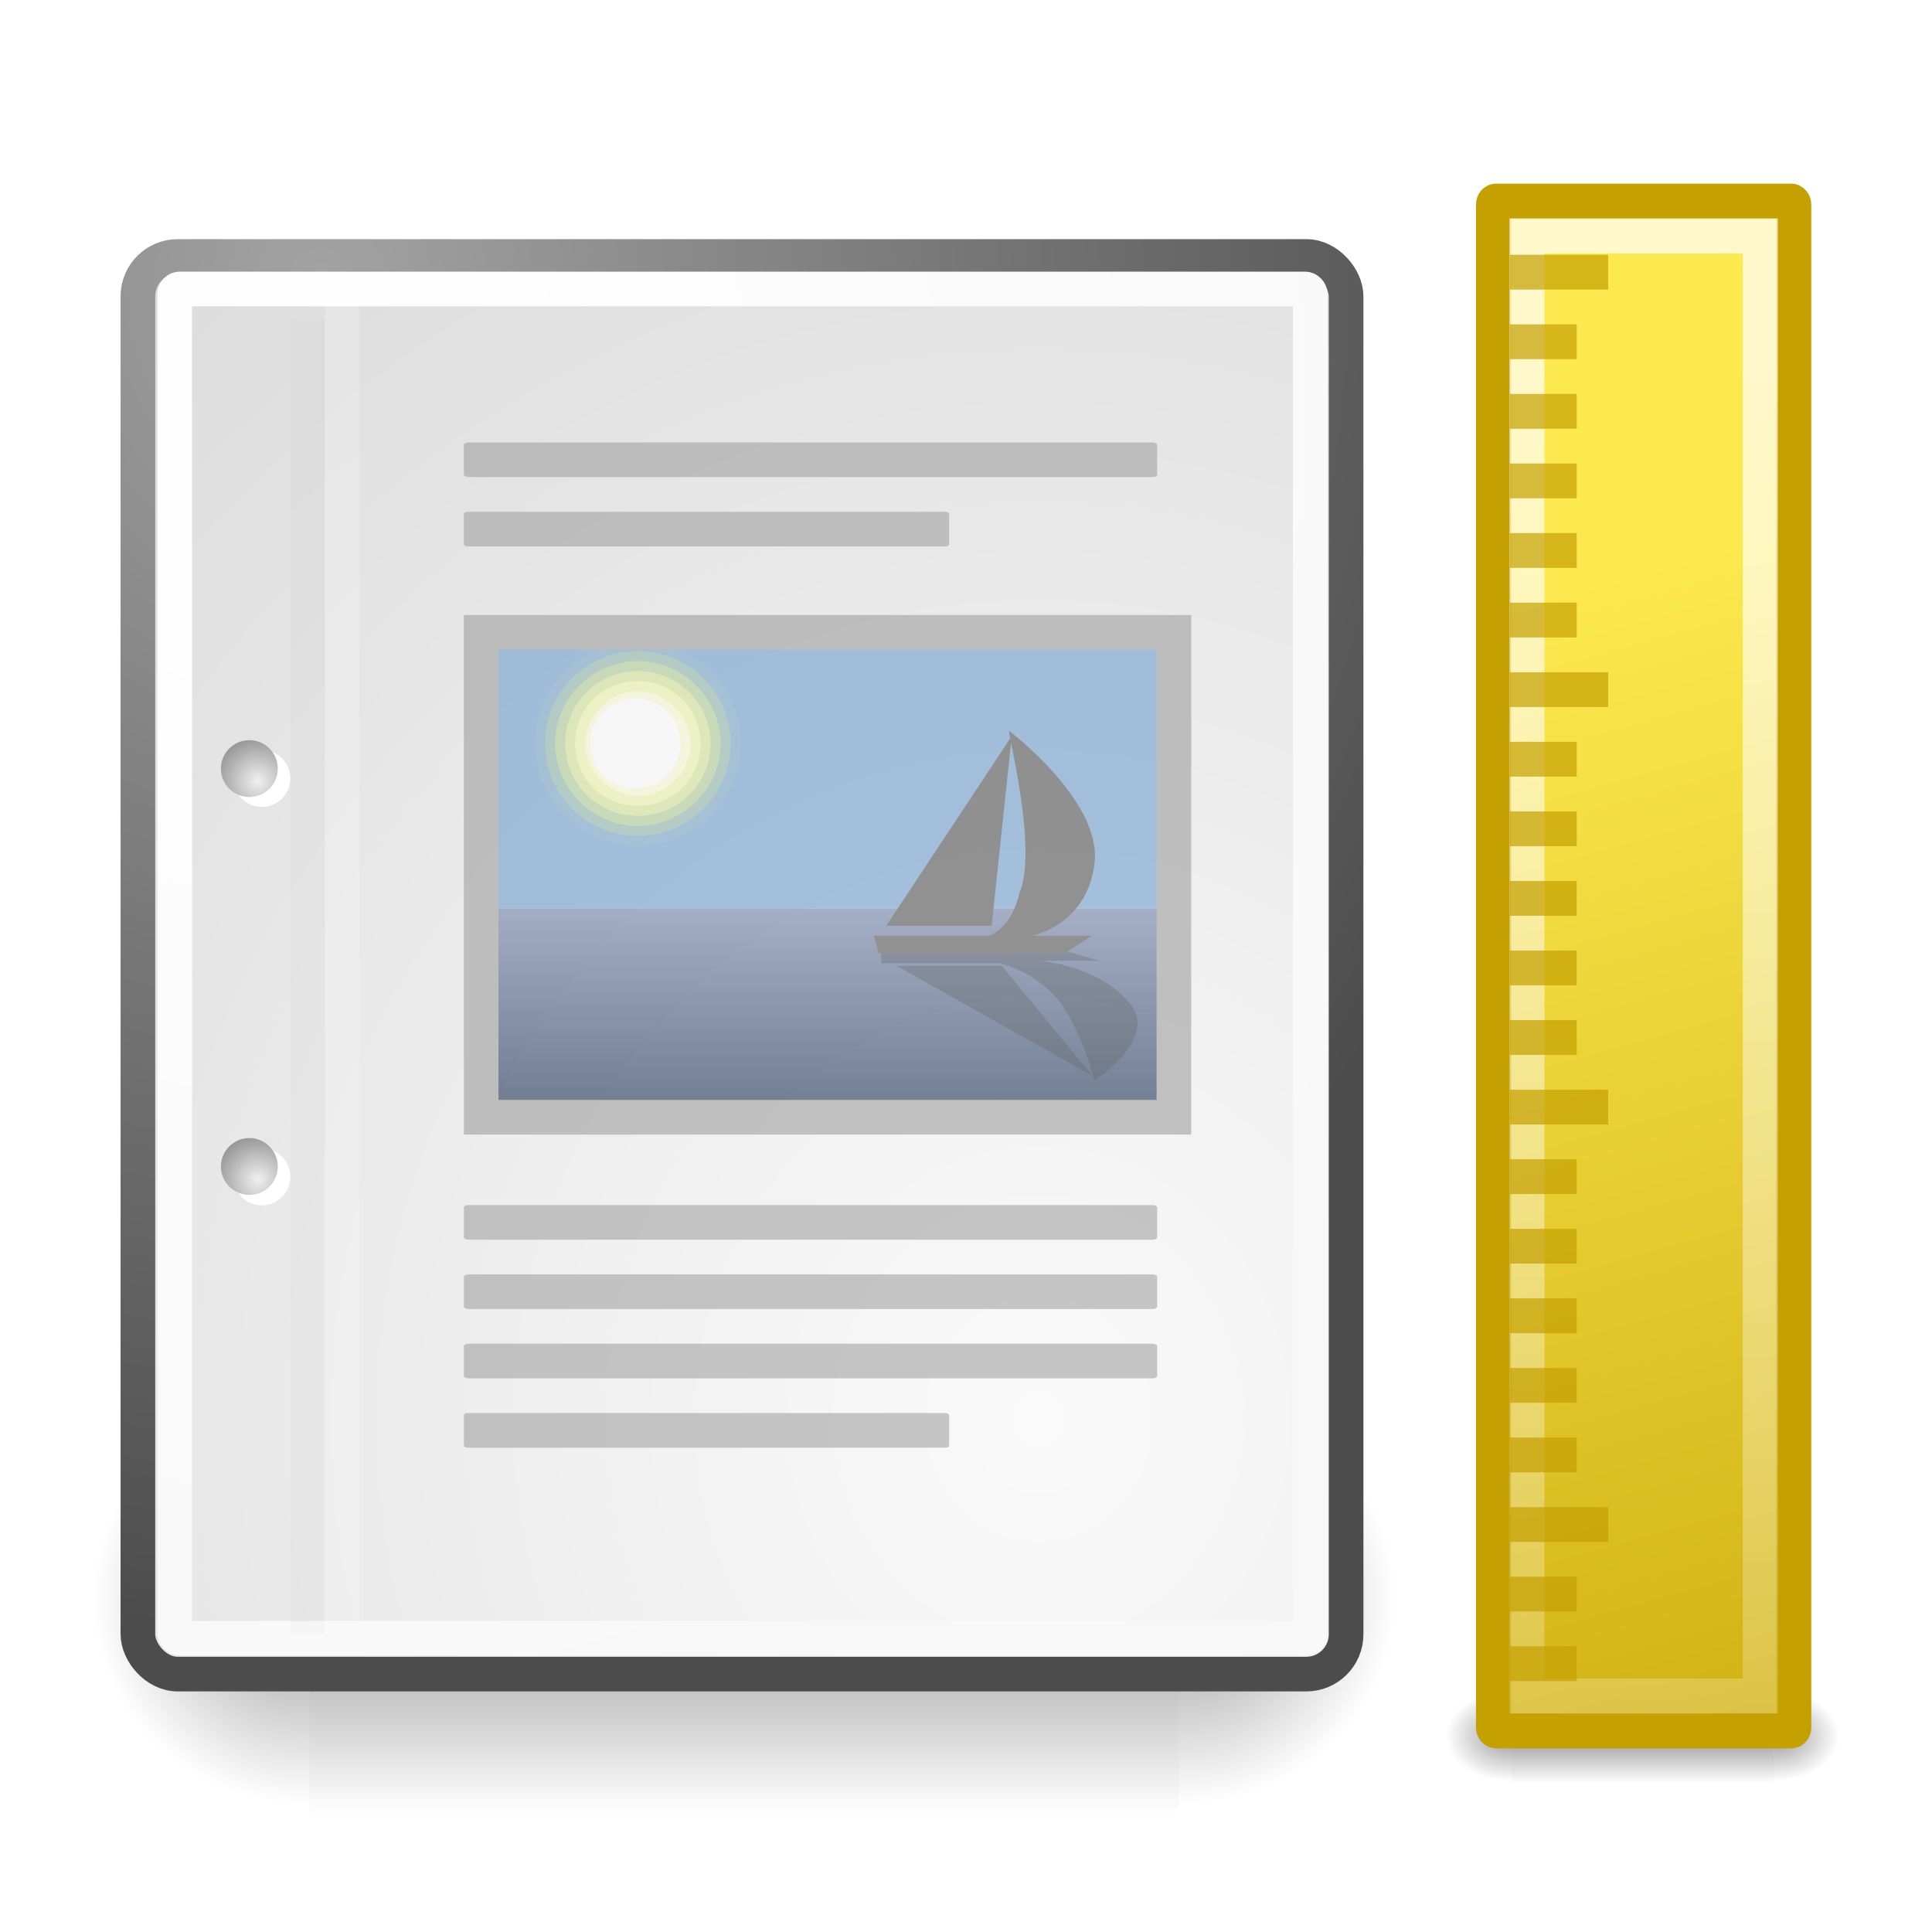 <?xml version="1.0" encoding="UTF-8" standalone="no"?>
<!-- Created with Inkscape (http://www.inkscape.org/) -->

<svg
   inkscape:export-ydpi="240.00000"
   inkscape:export-xdpi="240.00000"
   inkscape:export-filename="/home/jimmac/gfx/novell/pdes/trunk/docs/BIGmime-text.png"
   sodipodi:docname="x-office-document-template.svg"
   inkscape:version="1.4.2 (ebf0e940d0, 2025-05-08)"
   sodipodi:version="0.32"
   id="svg249"
   height="128"
   width="128"
   inkscape:output_extension="org.inkscape.output.svg.inkscape"
   version="1.1"
   xmlns:inkscape="http://www.inkscape.org/namespaces/inkscape"
   xmlns:sodipodi="http://sodipodi.sourceforge.net/DTD/sodipodi-0.dtd"
   xmlns:xlink="http://www.w3.org/1999/xlink"
   xmlns="http://www.w3.org/2000/svg"
   xmlns:svg="http://www.w3.org/2000/svg"
   xmlns:rdf="http://www.w3.org/1999/02/22-rdf-syntax-ns#"
   xmlns:cc="http://creativecommons.org/ns#"
   xmlns:dc="http://purl.org/dc/elements/1.1/">
  <defs
     id="defs3">
    <inkscape:perspective
       sodipodi:type="inkscape:persp3d"
       inkscape:vp_x="0 : 104 : 1"
       inkscape:vp_y="0 : 1000 : 0"
       inkscape:vp_z="48 : 104 : 1"
       inkscape:persp3d-origin="24 : 96 : 1"
       id="perspective91" />
    <linearGradient
       id="linearGradient5048">
      <stop
         style="stop-color:black;stop-opacity:0;"
         offset="0"
         id="stop5050" />
      <stop
         id="stop5056"
         offset="0.5"
         style="stop-color:black;stop-opacity:1;" />
      <stop
         style="stop-color:black;stop-opacity:0;"
         offset="1"
         id="stop5052" />
    </linearGradient>
    <linearGradient
       id="linearGradient7648"
       gradientUnits="userSpaceOnUse"
       x1="21.933"
       y1="24.627"
       x2="21.933"
       y2="7.109"
       style="stroke-width:1.217;stroke-miterlimit:4;stroke-dasharray:none">
      <stop
         offset="0"
         style="stop-color:#8595bc;stop-opacity:1;"
         id="stop7650" />
      <stop
         offset="1"
         style="stop-color:#041a3b;stop-opacity:1;"
         id="stop7652" />
    </linearGradient>
    <linearGradient
       inkscape:collect="always"
       id="linearGradient4542">
      <stop
         style="stop-color:#000000;stop-opacity:1;"
         offset="0"
         id="stop4544" />
      <stop
         style="stop-color:#000000;stop-opacity:0;"
         offset="1"
         id="stop4546" />
    </linearGradient>
    <linearGradient
       id="linearGradient15662">
      <stop
         id="stop15664"
         offset="0"
         style="stop-color:#ffffff;stop-opacity:1;" />
      <stop
         id="stop15666"
         offset="1"
         style="stop-color:#f8f8f8;stop-opacity:1;" />
    </linearGradient>
    <radialGradient
       id="aigrd3"
       cx="20.892"
       cy="64.568"
       r="5.257"
       fx="20.892"
       fy="64.568"
       gradientUnits="userSpaceOnUse">
      <stop
         offset="0"
         style="stop-color:#F0F0F0"
         id="stop15573" />
      <stop
         offset="1"
         style="stop-color:#9a9a9a;stop-opacity:1;"
         id="stop15575" />
    </radialGradient>
    <radialGradient
       id="aigrd2"
       cx="20.892"
       cy="114.568"
       r="5.256"
       fx="20.892"
       fy="114.568"
       gradientUnits="userSpaceOnUse">
      <stop
         offset="0"
         style="stop-color:#F0F0F0"
         id="stop15566" />
      <stop
         offset="1"
         style="stop-color:#9a9a9a;stop-opacity:1;"
         id="stop15568" />
    </radialGradient>
    <linearGradient
       id="linearGradient269">
      <stop
         id="stop270"
         offset="0"
         style="stop-color:#a3a3a3;stop-opacity:1;" />
      <stop
         id="stop271"
         offset="1"
         style="stop-color:#4c4c4c;stop-opacity:1;" />
    </linearGradient>
    <linearGradient
       id="linearGradient259">
      <stop
         id="stop260"
         offset="0"
         style="stop-color:#fafafa;stop-opacity:1;" />
      <stop
         id="stop261"
         offset="1"
         style="stop-color:#bbbbbb;stop-opacity:1;" />
    </linearGradient>
    <radialGradient
       inkscape:collect="always"
       xlink:href="#linearGradient4542"
       id="radialGradient4548"
       cx="24.307"
       cy="42.078"
       fx="24.307"
       fy="42.078"
       r="15.822"
       gradientTransform="matrix(1,0,0,0.285,0,30.089)"
       gradientUnits="userSpaceOnUse" />
    <linearGradient
       inkscape:collect="always"
       xlink:href="#linearGradient5402"
       id="linearGradient6496-3"
       x1="41"
       y1="6.375"
       x2="43"
       y2="62.125"
       gradientUnits="userSpaceOnUse"
       gradientTransform="matrix(0.896,0,0,0.932,9.333,5.707)" />
    <linearGradient
       inkscape:collect="always"
       id="linearGradient5402">
      <stop
         style="stop-color:white;stop-opacity:1;"
         offset="0"
         id="stop5404" />
      <stop
         style="stop-color:white;stop-opacity:0;"
         offset="1"
         id="stop5406" />
    </linearGradient>
    <linearGradient
       inkscape:collect="always"
       xlink:href="#linearGradient3078"
       id="linearGradient6484-5"
       gradientUnits="userSpaceOnUse"
       gradientTransform="matrix(0.843,0,0,0.966,4.458,5.579)"
       x1="42.426"
       y1="58.076"
       x2="32.35"
       y2="16.357" />
    <linearGradient
       inkscape:collect="always"
       id="linearGradient3078">
      <stop
         style="stop-color:#c4a000"
         offset="0"
         id="stop3080" />
      <stop
         style="stop-color:#fce94f"
         offset="1"
         id="stop3082" />
    </linearGradient>
    <filter
       style="color-interpolation-filters:sRGB;"
       inkscape:label="Greyscale"
       id="filter1"
       x="-inf"
       y="0"
       width="inf"
       height="1">
      <feColorMatrix
         values="0.21 0.72 0.072 0 0 0.21 0.72 0.072 0 0 0.21 0.72 0.072 0 0 0 0 0 1 0 "
         id="feColorMatrix1" />
    </filter>
    <filter
       style="color-interpolation-filters:sRGB;"
       inkscape:label="Greyscale"
       id="filter2"
       x="-inf"
       y="0"
       width="inf"
       height="1">
      <feColorMatrix
         values="0.21 0.72 0.072 0 0 0.21 0.72 0.072 0 0 0.21 0.72 0.072 0 0 0 0 0 1 0 "
         id="feColorMatrix2" />
    </filter>
    <filter
       style="color-interpolation-filters:sRGB;"
       inkscape:label="Greyscale"
       id="filter3"
       x="0"
       y="0"
       width="1"
       height="1">
      <feColorMatrix
         values="0.21 0.72 0.072 0 0 0.21 0.72 0.072 0 0 0.21 0.72 0.072 0 0 0 0 0 1 0 "
         id="feColorMatrix3" />
    </filter>
    <filter
       style="color-interpolation-filters:sRGB;"
       inkscape:label="Greyscale"
       id="filter4"
       x="-0.016"
       y="-0.012"
       width="1.032"
       height="1.024">
      <feColorMatrix
         values="0.21 0.72 0.072 0 0 0.21 0.72 0.072 0 0 0.21 0.72 0.072 0 0 0 0 0 1 0 "
         id="feColorMatrix4" />
    </filter>
    <filter
       style="color-interpolation-filters:sRGB;"
       inkscape:label="Greyscale"
       id="filter5"
       x="-0.015"
       y="-0.012"
       width="1.03"
       height="1.023">
      <feColorMatrix
         values="0.21 0.72 0.072 0 0 0.21 0.72 0.072 0 0 0.21 0.72 0.072 0 0 0 0 0 1 0 "
         id="feColorMatrix5" />
    </filter>
    <filter
       style="color-interpolation-filters:sRGB;"
       inkscape:label="Greyscale"
       id="filter6"
       x="0"
       y="0"
       width="1.002"
       height="1">
      <feColorMatrix
         values="0.21 0.72 0.072 0 0 0.21 0.72 0.072 0 0 0.21 0.72 0.072 0 0 0 0 0 1 0 "
         id="feColorMatrix6" />
    </filter>
    <radialGradient
       id="aigrd2-6"
       cx="20.892"
       cy="114.568"
       r="5.256"
       fx="20.892"
       fy="114.568"
       gradientUnits="userSpaceOnUse">
      <stop
         offset="0"
         style="stop-color:#F0F0F0"
         id="stop15566-2" />
      <stop
         offset="1"
         style="stop-color:#9a9a9a;stop-opacity:1;"
         id="stop15568-9" />
    </radialGradient>
    <radialGradient
       id="aigrd3-1"
       cx="20.892"
       cy="64.568"
       r="5.257"
       fx="20.892"
       fy="64.568"
       gradientUnits="userSpaceOnUse">
      <stop
         offset="0"
         style="stop-color:#F0F0F0"
         id="stop15573-2" />
      <stop
         offset="1"
         style="stop-color:#9a9a9a;stop-opacity:1;"
         id="stop15575-7" />
    </radialGradient>
    <filter
       style="color-interpolation-filters:sRGB;"
       inkscape:label="Greyscale"
       id="filter7"
       x="0"
       y="0"
       width="1"
       height="1">
      <feColorMatrix
         values="0.21 0.72 0.072 0 0 0.21 0.72 0.072 0 0 0.21 0.72 0.072 0 0 0 0 0 1 0 "
         id="feColorMatrix7" />
    </filter>
    <filter
       style="color-interpolation-filters:sRGB;"
       inkscape:label="Greyscale"
       id="filter8"
       x="0"
       y="0"
       width="1"
       height="1">
      <feColorMatrix
         values="0.21 0.72 0.072 0 0 0.21 0.72 0.072 0 0 0.21 0.72 0.072 0 0 0 0 0 1 0 "
         id="feColorMatrix8" />
    </filter>
    <filter
       style="color-interpolation-filters:sRGB;"
       inkscape:label="Greyscale"
       id="filter9"
       x="-0.008"
       y="-0.001"
       width="1.01"
       height="1.017">
      <feColorMatrix
         values="0.21 0.72 0.072 0 0 0.21 0.72 0.072 0 0 0.21 0.72 0.072 0 0 0 0 0 1 0 "
         id="feColorMatrix9" />
    </filter>
    <filter
       style="color-interpolation-filters:sRGB;"
       inkscape:label="Greyscale"
       id="filter10"
       x="0"
       y="0"
       width="1"
       height="1">
      <feColorMatrix
         values="0.21 0.72 0.072 0 0 0.21 0.72 0.072 0 0 0.21 0.72 0.072 0 0 0 0 0 1 0 "
         id="feColorMatrix10" />
    </filter>
    <filter
       style="color-interpolation-filters:sRGB;"
       inkscape:label="Greyscale"
       id="filter11"
       x="0"
       y="0"
       width="1"
       height="1">
      <feColorMatrix
         values="0.21 0.72 0.072 0 0 0.21 0.72 0.072 0 0 0.21 0.72 0.072 0 0 0 0 0 1 0 "
         id="feColorMatrix11" />
    </filter>
    <filter
       style="color-interpolation-filters:sRGB;"
       inkscape:label="Greyscale"
       id="filter12"
       x="0"
       y="0"
       width="1"
       height="1">
      <feColorMatrix
         values="0.21 0.72 0.072 0 0 0.21 0.72 0.072 0 0 0.21 0.72 0.072 0 0 0 0 0 1 0 "
         id="feColorMatrix12" />
    </filter>
    <filter
       style="color-interpolation-filters:sRGB;"
       inkscape:label="Greyscale"
       id="filter13"
       x="0"
       y="0"
       width="1"
       height="1">
      <feColorMatrix
         values="0.21 0.72 0.072 0 0 0.21 0.72 0.072 0 0 0.21 0.72 0.072 0 0 0 0 0 1 0 "
         id="feColorMatrix13" />
    </filter>
    <filter
       style="color-interpolation-filters:sRGB;"
       inkscape:label="Greyscale"
       id="filter14"
       x="-inf"
       y="0"
       width="inf"
       height="1">
      <feColorMatrix
         values="0.21 0.72 0.072 0 0 0.21 0.72 0.072 0 0 0.21 0.72 0.072 0 0 0 0 0 1 0 "
         id="feColorMatrix14" />
    </filter>
    <filter
       style="color-interpolation-filters:sRGB;"
       inkscape:label="Greyscale"
       id="filter15"
       x="-inf"
       y="0"
       width="inf"
       height="1">
      <feColorMatrix
         values="0.21 0.72 0.072 0 0 0.21 0.72 0.072 0 0 0.21 0.72 0.072 0 0 0 0 0 1 0 "
         id="feColorMatrix15" />
    </filter>
    <filter
       style="color-interpolation-filters:sRGB;"
       inkscape:label="Greyscale"
       id="filter16"
       x="0"
       y="0"
       width="1"
       height="1">
      <feColorMatrix
         values="0.21 0.72 0.072 0 0 0.21 0.72 0.072 0 0 0.21 0.72 0.072 0 0 0 0 0 1 0 "
         id="feColorMatrix16" />
    </filter>
    <filter
       style="color-interpolation-filters:sRGB;"
       inkscape:label="Greyscale"
       id="filter17"
       x="-0.015"
       y="-0.013"
       width="1.031"
       height="1.026">
      <feColorMatrix
         values="0.21 0.72 0.072 0 0 0.21 0.72 0.072 0 0 0.21 0.72 0.072 0 0 0 0 0 1 0 "
         id="feColorMatrix17" />
    </filter>
    <filter
       style="color-interpolation-filters:sRGB;"
       inkscape:label="Greyscale"
       id="filter18"
       x="-0.014"
       y="-0.012"
       width="1.029"
       height="1.024">
      <feColorMatrix
         values="0.21 0.72 0.072 0 0 0.21 0.72 0.072 0 0 0.21 0.72 0.072 0 0 0 0 0 1 0 "
         id="feColorMatrix18" />
    </filter>
    <linearGradient
       inkscape:collect="always"
       xlink:href="#linearGradient5048"
       id="linearGradient6715-6"
       gradientUnits="userSpaceOnUse"
       gradientTransform="matrix(2.774,0,0,1.97,-1892.179,-872.885)"
       x1="302.857"
       y1="366.648"
       x2="302.857"
       y2="609.505" />
    <radialGradient
       inkscape:collect="always"
       xlink:href="#linearGradient4542"
       id="radialGradient6717-4"
       gradientUnits="userSpaceOnUse"
       gradientTransform="matrix(2.774,0,0,1.97,-1891.633,-872.885)"
       cx="605.714"
       cy="486.648"
       fx="605.714"
       fy="486.648"
       r="117.143" />
    <radialGradient
       inkscape:collect="always"
       xlink:href="#linearGradient4542"
       id="radialGradient6719-5"
       gradientUnits="userSpaceOnUse"
       gradientTransform="matrix(-2.774,0,0,1.97,112.762,-872.885)"
       cx="605.714"
       cy="486.648"
       fx="605.714"
       fy="486.648"
       r="117.143" />
    <linearGradient
       inkscape:collect="always"
       xlink:href="#linearGradient5048"
       id="linearGradient6715"
       gradientUnits="userSpaceOnUse"
       gradientTransform="matrix(2.774,0,0,1.97,-1892.179,-872.885)"
       x1="302.857"
       y1="366.648"
       x2="302.857"
       y2="609.505" />
    <radialGradient
       inkscape:collect="always"
       xlink:href="#linearGradient4542"
       id="radialGradient6717"
       gradientUnits="userSpaceOnUse"
       gradientTransform="matrix(2.774,0,0,1.97,-1891.633,-872.885)"
       cx="605.714"
       cy="486.648"
       fx="605.714"
       fy="486.648"
       r="117.143" />
    <radialGradient
       inkscape:collect="always"
       xlink:href="#linearGradient4542"
       id="radialGradient6719"
       gradientUnits="userSpaceOnUse"
       gradientTransform="matrix(-2.774,0,0,1.97,112.762,-872.885)"
       cx="605.714"
       cy="486.648"
       fx="605.714"
       fy="486.648"
       r="117.143" />
    <radialGradient
       inkscape:collect="always"
       xlink:href="#linearGradient259"
       id="radialGradient15658-7"
       gradientUnits="userSpaceOnUse"
       gradientTransform="matrix(0.96,0,0,1.041,3.697,15.698)"
       cx="33.967"
       cy="35.737"
       fx="33.967"
       fy="35.737"
       r="86.708" />
    <radialGradient
       inkscape:collect="always"
       xlink:href="#linearGradient269"
       id="radialGradient15656-5"
       gradientUnits="userSpaceOnUse"
       gradientTransform="matrix(0.968,0,0,1.033,7.05,16.344)"
       cx="8.824"
       cy="3.756"
       fx="8.824"
       fy="3.756"
       r="37.752" />
    <radialGradient
       inkscape:collect="always"
       xlink:href="#linearGradient15662"
       id="radialGradient15668-9"
       gradientUnits="userSpaceOnUse"
       gradientTransform="matrix(0.968,0,0,1.033,7.05,16.344)"
       cx="8.144"
       cy="7.268"
       fx="8.144"
       fy="7.268"
       r="38.159" />
    <radialGradient
       r="5.256"
       fy="114.568"
       fx="20.892"
       cy="114.568"
       cx="20.892"
       gradientTransform="matrix(0.23,0,0,0.23,4.614,3.98)"
       gradientUnits="userSpaceOnUse"
       id="radialGradient2283-7"
       xlink:href="#aigrd2-0"
       inkscape:collect="always" />
    <radialGradient
       id="aigrd2-0"
       cx="20.892"
       cy="114.568"
       r="5.256"
       fx="20.892"
       fy="114.568"
       gradientUnits="userSpaceOnUse">
      <stop
         offset="0"
         style="stop-color:#F0F0F0"
         id="stop15566-9" />
      <stop
         offset="1"
         style="stop-color:#9a9a9a;stop-opacity:1;"
         id="stop15568-3" />
    </radialGradient>
    <radialGradient
       r="5.257"
       fy="64.568"
       fx="20.892"
       cy="64.568"
       cx="20.892"
       gradientTransform="matrix(0.23,0,0,0.23,4.614,3.98)"
       gradientUnits="userSpaceOnUse"
       id="radialGradient2285-6"
       xlink:href="#aigrd3-0"
       inkscape:collect="always" />
    <radialGradient
       id="aigrd3-0"
       cx="20.892"
       cy="64.568"
       r="5.257"
       fx="20.892"
       fy="64.568"
       gradientUnits="userSpaceOnUse">
      <stop
         offset="0"
         style="stop-color:#F0F0F0"
         id="stop15573-6" />
      <stop
         offset="1"
         style="stop-color:#9a9a9a;stop-opacity:1;"
         id="stop15575-2" />
    </radialGradient>
    <linearGradient
       inkscape:collect="always"
       xlink:href="#linearGradient7648"
       id="linearGradient1"
       gradientUnits="userSpaceOnUse"
       gradientTransform="matrix(1.099,0,0,-0.798,-1.954,37.324)"
       x1="21.933"
       y1="24.627"
       x2="21.933"
       y2="7.109" />
    <filter
       style="color-interpolation-filters:sRGB;"
       inkscape:label="Greyscale"
       id="filter19"
       x="-0.014"
       y="-0.012"
       width="1.029"
       height="1.024">
      <feColorMatrix
         values="0.21 0.72 0.072 0 0 0.21 0.72 0.072 0 0 0.21 0.72 0.072 0 0 0 0 0 1 0 "
         id="feColorMatrix19" />
    </filter>
    <filter
       style="color-interpolation-filters:sRGB;"
       inkscape:label="Greyscale"
       id="filter20"
       x="0"
       y="0"
       width="1"
       height="1">
      <feColorMatrix
         values="0.21 0.72 0.072 0 0 0.21 0.72 0.072 0 0 0.21 0.72 0.072 0 0 0 0 0 1 0 "
         id="feColorMatrix20" />
    </filter>
    <filter
       style="color-interpolation-filters:sRGB;"
       inkscape:label="Greyscale"
       id="filter21"
       x="0"
       y="0"
       width="1"
       height="1">
      <feColorMatrix
         values="0.21 0.72 0.072 0 0 0.21 0.72 0.072 0 0 0.21 0.72 0.072 0 0 0 0 0 1 0 "
         id="feColorMatrix21" />
    </filter>
    <filter
       style="color-interpolation-filters:sRGB;"
       inkscape:label="Greyscale"
       id="filter22"
       x="-0.008"
       y="-0.001"
       width="1.01"
       height="1.017">
      <feColorMatrix
         values="0.21 0.72 0.072 0 0 0.21 0.72 0.072 0 0 0.21 0.72 0.072 0 0 0 0 0 1 0 "
         id="feColorMatrix22" />
    </filter>
    <filter
       style="color-interpolation-filters:sRGB;"
       inkscape:label="Greyscale"
       id="filter23"
       x="0"
       y="0"
       width="1"
       height="1">
      <feColorMatrix
         values="0.21 0.72 0.072 0 0 0.21 0.72 0.072 0 0 0.21 0.72 0.072 0 0 0 0 0 1 0 "
         id="feColorMatrix23" />
    </filter>
    <filter
       style="color-interpolation-filters:sRGB;"
       inkscape:label="Greyscale"
       id="filter24"
       x="0"
       y="0"
       width="1"
       height="1">
      <feColorMatrix
         values="0.21 0.72 0.072 0 0 0.21 0.72 0.072 0 0 0.21 0.72 0.072 0 0 0 0 0 1 0 "
         id="feColorMatrix24" />
    </filter>
    <filter
       style="color-interpolation-filters:sRGB;"
       inkscape:label="Greyscale"
       id="filter25"
       x="0"
       y="0"
       width="1"
       height="1">
      <feColorMatrix
         values="0.21 0.72 0.072 0 0 0.21 0.72 0.072 0 0 0.21 0.72 0.072 0 0 0 0 0 1 0 "
         id="feColorMatrix25" />
    </filter>
    <filter
       style="color-interpolation-filters:sRGB;"
       inkscape:label="Greyscale"
       id="filter26"
       x="0"
       y="0"
       width="1"
       height="1">
      <feColorMatrix
         values="0.21 0.72 0.072 0 0 0.21 0.72 0.072 0 0 0.21 0.72 0.072 0 0 0 0 0 1 0 "
         id="feColorMatrix26" />
    </filter>
    <filter
       style="color-interpolation-filters:sRGB;"
       inkscape:label="Greyscale"
       id="filter27"
       x="-inf"
       y="0"
       width="inf"
       height="1">
      <feColorMatrix
         values="0.21 0.72 0.072 0 0 0.21 0.72 0.072 0 0 0.21 0.72 0.072 0 0 0 0 0 1 0 "
         id="feColorMatrix27" />
    </filter>
    <filter
       style="color-interpolation-filters:sRGB;"
       inkscape:label="Greyscale"
       id="filter28"
       x="-inf"
       y="0"
       width="inf"
       height="1">
      <feColorMatrix
         values="0.21 0.72 0.072 0 0 0.21 0.72 0.072 0 0 0.21 0.72 0.072 0 0 0 0 0 1 0 "
         id="feColorMatrix28" />
    </filter>
    <filter
       style="color-interpolation-filters:sRGB;"
       inkscape:label="Greyscale"
       id="filter29"
       x="0"
       y="0"
       width="1"
       height="1">
      <feColorMatrix
         values="0.21 0.72 0.072 0 0 0.21 0.72 0.072 0 0 0.21 0.72 0.072 0 0 0 0 0 1 0 "
         id="feColorMatrix29" />
    </filter>
    <filter
       style="color-interpolation-filters:sRGB;"
       inkscape:label="Greyscale"
       id="filter30"
       x="-0.015"
       y="-0.013"
       width="1.031"
       height="1.026">
      <feColorMatrix
         values="0.21 0.72 0.072 0 0 0.21 0.72 0.072 0 0 0.21 0.72 0.072 0 0 0 0 0 1 0 "
         id="feColorMatrix30" />
    </filter>
  </defs>
  <sodipodi:namedview
     inkscape:window-y="30"
     inkscape:window-x="0"
     inkscape:window-height="791"
     inkscape:window-width="1018"
     inkscape:document-units="px"
     inkscape:grid-bbox="true"
     showgrid="true"
     inkscape:current-layer="layer1-1"
     inkscape:cy="-6.5407377"
     inkscape:cx="121.09204"
     inkscape:zoom="2.8284271"
     inkscape:pageshadow="2"
     inkscape:pageopacity="0.0"
     borderopacity="0.255"
     bordercolor="#666666"
     pagecolor="#ffffff"
     id="base"
     inkscape:showpageshadow="false"
     fill="#729fcf"
     inkscape:pagecheckerboard="0"
     inkscape:deskcolor="#d1d1d1">
    <inkscape:grid
       id="grid1"
       units="px"
       originx="0"
       originy="0"
       spacingx="1"
       spacingy="1"
       empcolor="#0099e5"
       empopacity="0.302"
       color="#0099e5"
       opacity="0.149"
       empspacing="4"
       enabled="true"
       visible="true" />
  </sodipodi:namedview>
  <g
     style="display:inline"
     transform="matrix(0.013,0,0,0.013,120.389,113.89)"
     id="g6707-2">
    <rect
       style="color:#000000;display:inline;overflow:visible;visibility:visible;opacity:0.402;fill:url(#linearGradient6715-6);fill-opacity:1;fill-rule:nonzero;stroke:none;stroke-width:1;stroke-linecap:round;stroke-linejoin:miter;stroke-miterlimit:4;stroke-dasharray:none;stroke-dashoffset:0;stroke-opacity:1;marker:none;marker-start:none;marker-mid:none;marker-end:none"
       id="rect6709-5"
       width="1339.633"
       height="478.357"
       x="-1559.252"
       y="-150.697" />
    <path
       style="color:#000000;display:inline;overflow:visible;visibility:visible;opacity:0.402;fill:url(#radialGradient6717-4);fill-opacity:1;fill-rule:nonzero;stroke:none;stroke-width:1;stroke-linecap:round;stroke-linejoin:miter;stroke-miterlimit:4;stroke-dasharray:none;stroke-dashoffset:0;stroke-opacity:1;marker:none;marker-start:none;marker-mid:none;marker-end:none"
       d="m -219.619,-150.68 c 0,0 0,478.331 0,478.331 142.874,0.9 345.4,-107.17 345.4,-239.196 0,-132.027 -159.437,-239.135 -345.4,-239.135 z"
       id="path6711-4"
       sodipodi:nodetypes="cccc" />
    <path
       sodipodi:nodetypes="cccc"
       id="path6713-7"
       d="m -1559.252,-150.68 c 0,0 0,478.331 0,478.331 -142.874,0.9 -345.4,-107.17 -345.4,-239.196 0,-132.027 159.437,-239.135 345.4,-239.135 z"
       style="color:#000000;display:inline;overflow:visible;visibility:visible;opacity:0.402;fill:url(#radialGradient6719-5);fill-opacity:1;fill-rule:nonzero;stroke:none;stroke-width:1;stroke-linecap:round;stroke-linejoin:miter;stroke-miterlimit:4;stroke-dasharray:none;stroke-dashoffset:0;stroke-opacity:1;marker:none;marker-start:none;marker-mid:none;marker-end:none" />
  </g>
  <g
     style="display:inline"
     transform="matrix(0.043,0,0,0.059,87.549,100.821)"
     id="g6707">
    <rect
       style="color:#000000;display:inline;overflow:visible;visibility:visible;opacity:0.402;fill:url(#linearGradient6715);fill-opacity:1;fill-rule:nonzero;stroke:none;stroke-width:1;stroke-linecap:round;stroke-linejoin:miter;stroke-miterlimit:4;stroke-dasharray:none;stroke-dashoffset:0;stroke-opacity:1;marker:none;marker-start:none;marker-mid:none;marker-end:none"
       id="rect6709"
       width="1339.633"
       height="478.357"
       x="-1559.252"
       y="-150.697" />
    <path
       style="color:#000000;display:inline;overflow:visible;visibility:visible;opacity:0.402;fill:url(#radialGradient6717);fill-opacity:1;fill-rule:nonzero;stroke:none;stroke-width:1;stroke-linecap:round;stroke-linejoin:miter;stroke-miterlimit:4;stroke-dasharray:none;stroke-dashoffset:0;stroke-opacity:1;marker:none;marker-start:none;marker-mid:none;marker-end:none"
       d="m -219.619,-150.68 c 0,0 0,478.331 0,478.331 142.874,0.9 345.4,-107.17 345.4,-239.196 0,-132.027 -159.437,-239.135 -345.4,-239.135 z"
       id="path6711"
       sodipodi:nodetypes="cccc" />
    <path
       sodipodi:nodetypes="cccc"
       id="path6713"
       d="m -1559.252,-150.68 c 0,0 0,478.331 0,478.331 -142.874,0.9 -345.4,-107.17 -345.4,-239.196 0,-132.027 159.437,-239.135 345.4,-239.135 z"
       style="color:#000000;display:inline;overflow:visible;visibility:visible;opacity:0.402;fill:url(#radialGradient6719);fill-opacity:1;fill-rule:nonzero;stroke:none;stroke-width:1;stroke-linecap:round;stroke-linejoin:miter;stroke-miterlimit:4;stroke-dasharray:none;stroke-dashoffset:0;stroke-opacity:1;marker:none;marker-start:none;marker-mid:none;marker-end:none" />
  </g>
  <g
     style="display:inline"
     inkscape:groupmode="layer"
     inkscape:label="Ruler"
     id="layer1"
     transform="matrix(2.473,0,0,2.473,-9.519,-4.274)">
    <rect
       style="color:#000000;display:inline;overflow:visible;visibility:visible;fill:url(#linearGradient6484-5);fill-opacity:1;fill-rule:evenodd;stroke:#c4a000;stroke-width:0.939px;stroke-linecap:butt;stroke-linejoin:miter;stroke-miterlimit:4;stroke-dasharray:none;stroke-dashoffset:0;stroke-opacity:1;marker:none;marker-start:none;marker-mid:none;marker-end:none"
       id="rect6482-2"
       width="8.044"
       height="40.981"
       x="43.861"
       y="7.117"
       rx="0.073"
       ry="0.084"
       mask="none" />
    <rect
       y="8.049"
       x="44.757"
       height="39.117"
       width="6.251"
       id="rect6486-9"
       style="color:#000000;display:inline;overflow:visible;visibility:visible;opacity:0.702;fill:none;fill-opacity:1;fill-rule:evenodd;stroke:url(#linearGradient6496-3);stroke-width:0.939;stroke-linecap:butt;stroke-linejoin:miter;stroke-miterlimit:4;stroke-dasharray:none;stroke-dashoffset:0;stroke-opacity:1;marker:none;marker-start:none;marker-mid:none;marker-end:none"
       mask="none" />
    <rect
       style="color:#000000;display:inline;overflow:visible;visibility:visible;opacity:0.702;fill:#c4a000;fill-opacity:1;fill-rule:evenodd;stroke:none;stroke-width:0.939;stroke-linecap:butt;stroke-linejoin:miter;stroke-miterlimit:4;stroke-dasharray:none;stroke-dashoffset:0;stroke-opacity:1;marker:none;marker-start:none;marker-mid:none;marker-end:none"
       id="rect6498-1"
       width="2.636"
       height="0.932"
       x="44.297"
       y="8.554"
       mask="none" />
    <rect
       y="19.738"
       x="44.297"
       height="0.932"
       width="2.636"
       id="rect6500-2"
       style="color:#000000;display:inline;overflow:visible;visibility:visible;opacity:0.702;fill:#c4a000;fill-opacity:1;fill-rule:evenodd;stroke:none;stroke-width:0.939;stroke-linecap:butt;stroke-linejoin:miter;stroke-miterlimit:4;stroke-dasharray:none;stroke-dashoffset:0;stroke-opacity:1;marker:none;marker-start:none;marker-mid:none;marker-end:none"
       mask="none" />
    <rect
       style="color:#000000;display:inline;overflow:visible;visibility:visible;opacity:0.702;fill:#c4a000;fill-opacity:1;fill-rule:evenodd;stroke:none;stroke-width:0.939;stroke-linecap:butt;stroke-linejoin:miter;stroke-miterlimit:4;stroke-dasharray:none;stroke-dashoffset:0;stroke-opacity:1;marker:none;marker-start:none;marker-mid:none;marker-end:none"
       id="rect6502-7"
       width="2.636"
       height="0.932"
       x="44.297"
       y="30.922"
       mask="none" />
    <rect
       y="42.105"
       x="44.297"
       height="0.932"
       width="2.636"
       id="rect6504-0"
       style="color:#000000;display:inline;overflow:visible;visibility:visible;opacity:0.702;fill:#c4a000;fill-opacity:1;fill-rule:evenodd;stroke:none;stroke-width:0.939;stroke-linecap:butt;stroke-linejoin:miter;stroke-miterlimit:4;stroke-dasharray:none;stroke-dashoffset:0;stroke-opacity:1;marker:none;marker-start:none;marker-mid:none;marker-end:none"
       mask="none" />
    <rect
       y="10.418"
       x="44.297"
       height="0.932"
       width="1.793"
       id="rect6506-9"
       style="color:#000000;display:inline;overflow:visible;visibility:visible;opacity:0.702;fill:#c4a000;fill-opacity:1;fill-rule:evenodd;stroke:none;stroke-width:0.939;stroke-linecap:butt;stroke-linejoin:miter;stroke-miterlimit:4;stroke-dasharray:none;stroke-dashoffset:0;stroke-opacity:1;marker:none;marker-start:none;marker-mid:none;marker-end:none"
       mask="none" />
    <rect
       style="color:#000000;display:inline;overflow:visible;visibility:visible;opacity:0.702;fill:#c4a000;fill-opacity:1;fill-rule:evenodd;stroke:none;stroke-width:0.939;stroke-linecap:butt;stroke-linejoin:miter;stroke-miterlimit:4;stroke-dasharray:none;stroke-dashoffset:0;stroke-opacity:1;marker:none;marker-start:none;marker-mid:none;marker-end:none"
       id="rect6508-3"
       width="1.793"
       height="0.932"
       x="44.297"
       y="12.282"
       mask="none" />
    <rect
       y="14.146"
       x="44.297"
       height="0.932"
       width="1.793"
       id="rect6510-6"
       style="color:#000000;display:inline;overflow:visible;visibility:visible;opacity:0.702;fill:#c4a000;fill-opacity:1;fill-rule:evenodd;stroke:none;stroke-width:0.939;stroke-linecap:butt;stroke-linejoin:miter;stroke-miterlimit:4;stroke-dasharray:none;stroke-dashoffset:0;stroke-opacity:1;marker:none;marker-start:none;marker-mid:none;marker-end:none"
       mask="none" />
    <rect
       style="color:#000000;display:inline;overflow:visible;visibility:visible;opacity:0.702;fill:#c4a000;fill-opacity:1;fill-rule:evenodd;stroke:none;stroke-width:0.939;stroke-linecap:butt;stroke-linejoin:miter;stroke-miterlimit:4;stroke-dasharray:none;stroke-dashoffset:0;stroke-opacity:1;marker:none;marker-start:none;marker-mid:none;marker-end:none"
       id="rect6512-0"
       width="1.793"
       height="0.932"
       x="44.297"
       y="16.01"
       mask="none" />
    <rect
       y="17.874"
       x="44.297"
       height="0.932"
       width="1.793"
       id="rect6514-6"
       style="color:#000000;display:inline;overflow:visible;visibility:visible;opacity:0.702;fill:#c4a000;fill-opacity:1;fill-rule:evenodd;stroke:none;stroke-width:0.939;stroke-linecap:butt;stroke-linejoin:miter;stroke-miterlimit:4;stroke-dasharray:none;stroke-dashoffset:0;stroke-opacity:1;marker:none;marker-start:none;marker-mid:none;marker-end:none"
       mask="none" />
    <rect
       style="color:#000000;display:inline;overflow:visible;visibility:visible;opacity:0.702;fill:#c4a000;fill-opacity:1;fill-rule:evenodd;stroke:none;stroke-width:0.939;stroke-linecap:butt;stroke-linejoin:miter;stroke-miterlimit:4;stroke-dasharray:none;stroke-dashoffset:0;stroke-opacity:1;marker:none;marker-start:none;marker-mid:none;marker-end:none"
       id="rect6516-2"
       width="1.793"
       height="0.932"
       x="44.297"
       y="21.602"
       mask="none" />
    <rect
       y="23.466"
       x="44.297"
       height="0.932"
       width="1.793"
       id="rect6518-6"
       style="color:#000000;display:inline;overflow:visible;visibility:visible;opacity:0.702;fill:#c4a000;fill-opacity:1;fill-rule:evenodd;stroke:none;stroke-width:0.939;stroke-linecap:butt;stroke-linejoin:miter;stroke-miterlimit:4;stroke-dasharray:none;stroke-dashoffset:0;stroke-opacity:1;marker:none;marker-start:none;marker-mid:none;marker-end:none"
       mask="none" />
    <rect
       style="color:#000000;display:inline;overflow:visible;visibility:visible;opacity:0.702;fill:#c4a000;fill-opacity:1;fill-rule:evenodd;stroke:none;stroke-width:0.939;stroke-linecap:butt;stroke-linejoin:miter;stroke-miterlimit:4;stroke-dasharray:none;stroke-dashoffset:0;stroke-opacity:1;marker:none;marker-start:none;marker-mid:none;marker-end:none"
       id="rect6520-1"
       width="1.793"
       height="0.932"
       x="44.297"
       y="25.33"
       mask="none" />
    <rect
       y="27.194"
       x="44.297"
       height="0.932"
       width="1.793"
       id="rect6522-8"
       style="color:#000000;display:inline;overflow:visible;visibility:visible;opacity:0.702;fill:#c4a000;fill-opacity:1;fill-rule:evenodd;stroke:none;stroke-width:0.939;stroke-linecap:butt;stroke-linejoin:miter;stroke-miterlimit:4;stroke-dasharray:none;stroke-dashoffset:0;stroke-opacity:1;marker:none;marker-start:none;marker-mid:none;marker-end:none"
       mask="none" />
    <rect
       style="color:#000000;display:inline;overflow:visible;visibility:visible;opacity:0.702;fill:#c4a000;fill-opacity:1;fill-rule:evenodd;stroke:none;stroke-width:0.939;stroke-linecap:butt;stroke-linejoin:miter;stroke-miterlimit:4;stroke-dasharray:none;stroke-dashoffset:0;stroke-opacity:1;marker:none;marker-start:none;marker-mid:none;marker-end:none"
       id="rect6524-7"
       width="1.793"
       height="0.932"
       x="44.297"
       y="29.058"
       mask="none" />
    <rect
       y="32.786"
       x="44.297"
       height="0.932"
       width="1.793"
       id="rect6526-9"
       style="color:#000000;display:inline;overflow:visible;visibility:visible;opacity:0.702;fill:#c4a000;fill-opacity:1;fill-rule:evenodd;stroke:none;stroke-width:0.939;stroke-linecap:butt;stroke-linejoin:miter;stroke-miterlimit:4;stroke-dasharray:none;stroke-dashoffset:0;stroke-opacity:1;marker:none;marker-start:none;marker-mid:none;marker-end:none"
       mask="none" />
    <rect
       style="color:#000000;display:inline;overflow:visible;visibility:visible;opacity:0.702;fill:#c4a000;fill-opacity:1;fill-rule:evenodd;stroke:none;stroke-width:0.939;stroke-linecap:butt;stroke-linejoin:miter;stroke-miterlimit:4;stroke-dasharray:none;stroke-dashoffset:0;stroke-opacity:1;marker:none;marker-start:none;marker-mid:none;marker-end:none"
       id="rect6528-2"
       width="1.793"
       height="0.932"
       x="44.297"
       y="34.649"
       mask="none" />
    <rect
       y="36.513"
       x="44.297"
       height="0.932"
       width="1.793"
       id="rect6530-0"
       style="color:#000000;display:inline;overflow:visible;visibility:visible;opacity:0.702;fill:#c4a000;fill-opacity:1;fill-rule:evenodd;stroke:none;stroke-width:0.939;stroke-linecap:butt;stroke-linejoin:miter;stroke-miterlimit:4;stroke-dasharray:none;stroke-dashoffset:0;stroke-opacity:1;marker:none;marker-start:none;marker-mid:none;marker-end:none"
       mask="none" />
    <rect
       style="color:#000000;display:inline;overflow:visible;visibility:visible;opacity:0.702;fill:#c4a000;fill-opacity:1;fill-rule:evenodd;stroke:none;stroke-width:0.939;stroke-linecap:butt;stroke-linejoin:miter;stroke-miterlimit:4;stroke-dasharray:none;stroke-dashoffset:0;stroke-opacity:1;marker:none;marker-start:none;marker-mid:none;marker-end:none"
       id="rect6532-2"
       width="1.793"
       height="0.932"
       x="44.297"
       y="38.377"
       mask="none" />
    <rect
       y="40.241"
       x="44.297"
       height="0.932"
       width="1.793"
       id="rect6534-3"
       style="color:#000000;display:inline;overflow:visible;visibility:visible;opacity:0.702;fill:#c4a000;fill-opacity:1;fill-rule:evenodd;stroke:none;stroke-width:0.939;stroke-linecap:butt;stroke-linejoin:miter;stroke-miterlimit:4;stroke-dasharray:none;stroke-dashoffset:0;stroke-opacity:1;marker:none;marker-start:none;marker-mid:none;marker-end:none"
       mask="none" />
    <rect
       style="color:#000000;display:inline;overflow:visible;visibility:visible;opacity:0.702;fill:#c4a000;fill-opacity:1;fill-rule:evenodd;stroke:none;stroke-width:0.939;stroke-linecap:butt;stroke-linejoin:miter;stroke-miterlimit:4;stroke-dasharray:none;stroke-dashoffset:0;stroke-opacity:1;marker:none;marker-start:none;marker-mid:none;marker-end:none"
       id="rect6536-7"
       width="1.793"
       height="0.932"
       x="44.297"
       y="43.969"
       mask="none" />
    <rect
       y="45.833"
       x="44.297"
       height="0.932"
       width="1.793"
       id="rect6540-5"
       style="color:#000000;display:inline;overflow:visible;visibility:visible;opacity:0.702;fill:#c4a000;fill-opacity:1;fill-rule:evenodd;stroke:none;stroke-width:0.939;stroke-linecap:butt;stroke-linejoin:miter;stroke-miterlimit:4;stroke-dasharray:none;stroke-dashoffset:0;stroke-opacity:1;marker:none;marker-start:none;marker-mid:none;marker-end:none"
       mask="none" />
  </g>
  <g
     style="display:inline"
     inkscape:groupmode="layer"
     inkscape:label="Base"
     id="layer1-6"
     transform="matrix(2.672,0,0,2.672,-25.126,-1.094)">
    <g
       style="display:inline"
       inkscape:groupmode="layer"
       inkscape:label="Base"
       id="layer1-1"
       transform="matrix(0.859,0,0,0.859,3.975,-9.848)">
      <rect
         style="color:#000000;display:block;overflow:visible;visibility:visible;fill:url(#radialGradient15658-7);fill-opacity:1;fill-rule:nonzero;stroke:url(#radialGradient15656-5);stroke-width:1;stroke-linecap:round;stroke-linejoin:round;stroke-miterlimit:4;stroke-dashoffset:0;stroke-opacity:1;marker:none;marker-start:none;marker-mid:none;marker-end:none;filter:url(#filter19)"
         id="rect15391-8"
         width="34.875"
         height="40.92"
         x="10.3"
         y="19.344"
         ry="1.149" />
      <rect
         style="color:#000000;display:block;overflow:visible;visibility:visible;fill:none;fill-opacity:1;fill-rule:nonzero;stroke:url(#radialGradient15668-9);stroke-width:1;stroke-linecap:round;stroke-linejoin:round;stroke-miterlimit:4;stroke-dashoffset:0;stroke-opacity:1;marker:none;marker-start:none;marker-mid:none;marker-end:none;filter:url(#filter30)"
         id="rect15660-7"
         width="32.776"
         height="38.946"
         x="11.363"
         y="20.282"
         ry="0.149"
         rx="0.149" />
      <g
         transform="translate(4.343,15.66)"
         id="g2270-9"
         style="filter:url(#filter29)">
        <g
           id="g1440-2"
           style="fill:#ffffff;fill-opacity:1;fill-rule:nonzero;stroke:#000000;stroke-miterlimit:4"
           transform="matrix(0.23,0,0,0.23,4.967,4.245)">
          <radialGradient
             id="radialGradient1442-0"
             cx="20.892"
             cy="114.568"
             r="5.256"
             fx="20.892"
             fy="114.568"
             gradientUnits="userSpaceOnUse">
            <stop
               offset="0"
               style="stop-color:#F0F0F0"
               id="stop1444-2" />
            <stop
               offset="1"
               style="stop-color:#474747"
               id="stop1446-3" />
          </radialGradient>
          <path
             style="stroke:none"
             d="m 23.428,113.07 c 0,1.973 -1.6,3.572 -3.573,3.572 -1.974,0 -3.573,-1.6 -3.573,-3.572 0,-1.974 1.6,-3.573 3.573,-3.573 1.973,0 3.573,1.6 3.573,3.573 z"
             id="path1448-7" />
          <radialGradient
             id="radialGradient1450-5"
             cx="20.892"
             cy="64.568"
             r="5.257"
             fx="20.892"
             fy="64.568"
             gradientUnits="userSpaceOnUse">
            <stop
               offset="0"
               style="stop-color:#F0F0F0"
               id="stop1452-9" />
            <stop
               offset="1"
               style="stop-color:#474747"
               id="stop1454-2" />
          </radialGradient>
          <path
             style="stroke:none"
             d="m 23.428,63.07 c 0,1.973 -1.6,3.573 -3.573,3.573 -1.974,0 -3.573,-1.6 -3.573,-3.573 0,-1.974 1.6,-3.573 3.573,-3.573 1.973,0 3.573,1.6 3.573,3.573 z"
             id="path1456-2" />
        </g>
        <path
           style="fill:url(#radialGradient2283-7);fill-rule:nonzero;stroke:none;stroke-miterlimit:4"
           d="m 9.995,29.952 c 0,0.453 -0.368,0.82 -0.821,0.82 -0.453,0 -0.821,-0.368 -0.821,-0.82 0,-0.453 0.368,-0.821 0.821,-0.821 0.453,0 0.821,0.368 0.821,0.821 z"
           id="path15570-8" />
        <path
           style="fill:url(#radialGradient2285-6);fill-rule:nonzero;stroke:none;stroke-miterlimit:4"
           d="m 9.995,18.467 c 0,0.453 -0.368,0.821 -0.821,0.821 -0.453,0 -0.821,-0.368 -0.821,-0.821 0,-0.453 0.368,-0.821 0.821,-0.821 0.453,0 0.821,0.368 0.821,0.821 z"
           id="path15577-9" />
      </g>
      <path
         style="fill:none;fill-opacity:0.75;fill-rule:evenodd;stroke:#000000;stroke-width:0.989;stroke-linecap:butt;stroke-linejoin:miter;stroke-miterlimit:4;stroke-opacity:0.018;filter:url(#filter28)"
         d="M 15.202,21.192 V 59.099"
         id="path15672-7"
         sodipodi:nodetypes="cc" />
      <path
         style="fill:none;fill-opacity:0.75;fill-rule:evenodd;stroke:#ffffff;stroke-width:1;stroke-linecap:butt;stroke-linejoin:miter;stroke-miterlimit:4;stroke-opacity:0.205;filter:url(#filter27)"
         d="M 16.197,20.718 V 58.736"
         id="path15674-3"
         sodipodi:nodetypes="cc" />
    </g>
    <rect
       ry="0.056"
       rx="0.118"
       y="30.289"
       x="20.905"
       height="0.859"
       width="17.19"
       id="rect15738-6"
       style="color:#000000;display:block;overflow:visible;visibility:visible;fill:#9b9b9b;fill-opacity:0.55;fill-rule:nonzero;stroke:none;stroke-width:0.859;stroke-linecap:round;stroke-linejoin:round;stroke-miterlimit:4;stroke-dashoffset:0;stroke-opacity:0.082;marker:none;marker-start:none;marker-mid:none;marker-end:none;filter:url(#filter26)" />
    <rect
       ry="0.056"
       rx="0.118"
       y="32.008"
       x="20.905"
       height="0.859"
       width="17.19"
       id="rect15740-1"
       style="color:#000000;display:block;overflow:visible;visibility:visible;fill:#9b9b9b;fill-opacity:0.55;fill-rule:nonzero;stroke:none;stroke-width:0.859;stroke-linecap:round;stroke-linejoin:round;stroke-miterlimit:4;stroke-dashoffset:0;stroke-opacity:0.082;marker:none;marker-start:none;marker-mid:none;marker-end:none;filter:url(#filter25)" />
    <rect
       ry="0.056"
       rx="0.118"
       y="33.727"
       x="20.905"
       height="0.859"
       width="17.19"
       id="rect15742-2"
       style="color:#000000;display:block;overflow:visible;visibility:visible;fill:#9b9b9b;fill-opacity:0.55;fill-rule:nonzero;stroke:none;stroke-width:0.859;stroke-linecap:round;stroke-linejoin:round;stroke-miterlimit:4;stroke-dashoffset:0;stroke-opacity:0.082;marker:none;marker-start:none;marker-mid:none;marker-end:none;filter:url(#filter24)" />
    <rect
       ry="0.056"
       rx="0.083"
       y="35.446"
       x="20.905"
       height="0.859"
       width="12.033"
       id="rect15744-9"
       style="color:#000000;display:block;overflow:visible;visibility:visible;fill:#9b9b9b;fill-opacity:0.55;fill-rule:nonzero;stroke:none;stroke-width:0.859;stroke-linecap:round;stroke-linejoin:round;stroke-miterlimit:4;stroke-dashoffset:0;stroke-opacity:0.082;marker:none;marker-start:none;marker-mid:none;marker-end:none;filter:url(#filter23)" />
    <g
       id="g5376-3"
       style="display:inline;opacity:0.6;filter:url(#filter22)"
       transform="matrix(0.859,0,0,0.859,7.153,3.645)">
      <g
         transform="matrix(0.609,0,0,0.606,12.823,10.557)"
         id="g7654-1">
        <path
           style="fill:url(#linearGradient1);fill-opacity:1;fill-rule:nonzero;stroke:none;stroke-width:1.217;stroke-miterlimit:4"
           d="M 5.513,30 H 39.643 V 19.627 H 5.513 Z"
           id="path7644-9" />
        <path
           id="path16203-4"
           d="M 5.513,5.679 H 39.643 V 19.627 H 5.513 Z"
           style="fill:#729fcf;fill-opacity:1;fill-rule:nonzero;stroke:none;stroke-width:1.217;stroke-miterlimit:4" />
        <g
           transform="matrix(1.189,0,0,1.189,-3.525,-6.535)"
           style="fill-rule:nonzero;stroke:#000000;stroke-width:2.002;stroke-miterlimit:4"
           id="g16205-7">
          <g
             id="g16207-8">
            <path
               id="path16209-4"
               d="m 18.4,15.4 c 0,2.2 -1.8,4.1 -4.1,4.1 -2.2,0 -4.1,-1.8 -4.1,-4.1 0,-2.2 1.8,-4.1 4.1,-4.1 2.2,0 4.1,1.8 4.1,4.1 z"
               style="opacity:0.05;fill:#e8f52f;stroke:none" />
            <path
               id="path16211-5"
               d="m 18,15.4 c 0,2 -1.6,3.7 -3.7,3.7 -2,0 -3.7,-1.6 -3.7,-3.7 0,-2 1.6,-3.7 3.7,-3.7 2,0 3.7,1.6 3.7,3.7 z"
               style="opacity:0.208;fill:#ecf751;stroke:none" />
            <path
               id="path16213-0"
               d="m 17.6,15.4 c 0,1.8 -1.5,3.3 -3.3,3.3 -1.8,0 -3.3,-1.5 -3.3,-3.3 0,-1.8 1.5,-3.3 3.3,-3.3 1.8,0 3.3,1.5 3.3,3.3 z"
               style="opacity:0.367;fill:#f0f972;stroke:none" />
            <path
               id="path16215-3"
               d="m 17.2,15.4 c 0,1.6 -1.3,2.9 -2.9,2.9 -1.6,0 -2.9,-1.3 -2.9,-2.9 0,-1.6 1.3,-2.9 2.9,-2.9 1.6,0 2.9,1.3 2.9,2.9 z"
               style="opacity:0.525;fill:#f4fa95;stroke:none" />
            <path
               id="path16217-6"
               d="m 16.8,15.4 c 0,1.4 -1.1,2.5 -2.5,2.5 -1.4,0 -2.5,-1.1 -2.5,-2.5 0,-1.4 1.1,-2.5 2.5,-2.5 1.4,0 2.5,1.1 2.5,2.5 z"
               style="opacity:0.683;fill:#f7fcb7;stroke:none" />
            <path
               id="path16219-1"
               d="m 16.4,15.4 c 0,1.2 -1,2.1 -2.1,2.1 -1.1,0 -2.1,-1 -2.1,-2.1 0,-1.1 1,-2.1 2.1,-2.1 1.1,0 2.1,1 2.1,2.1 z"
               style="opacity:0.842;fill:#fbfddb;stroke:none" />
            <path
               id="path16221-0"
               d="m 16,15.4 c 0,1 -0.8,1.8 -1.8,1.8 -1,0 -1.8,-0.8 -1.8,-1.8 0,-1 0.8,-1.8 1.8,-1.8 1,0 1.8,0.8 1.8,1.8 z"
               style="fill:#ffffff;stroke:none" />
          </g>
        </g>
        <path
           id="path16223-6"
           d="m 25.016,21.649 h 8.681 l 1.665,0.476 h -2.854 c 0,0 2.854,0.238 4.281,2.022 1.427,1.665 -1.665,3.687 -1.665,3.687 0,0 0,0 0,0 -0.119,-0.357 -0.832,-3.211 -2.26,-4.4 -1.07,-0.951 -2.26,-1.189 -2.26,-1.189 h -5.589 v -0.476 z"
           style="opacity:0.3;fill-rule:nonzero;stroke:none;stroke-width:1.217;stroke-miterlimit:4" />
        <path
           id="path16225-3"
           d="m 30.724,22.363 h -4.995 l 9.276,5.233 z"
           style="opacity:0.3;fill-rule:nonzero;stroke:none;stroke-width:1.217;stroke-miterlimit:4" />
        <path
           id="path16227-2"
           d="m 25.016,21.768 h 8.681 l 1.308,-0.832 h -2.854 c 0,0 2.616,-0.476 2.973,-3.449 0.357,-2.973 -4.043,-6.303 -4.043,-6.303 0,0 0,0 0,0.119 0.119,0.714 1.308,5.708 0.476,7.611 -0.357,1.665 -1.427,2.022 -1.427,2.022 h -5.47 l 0.238,0.832 z"
           style="fill:#515151;fill-rule:nonzero;stroke:none;stroke-width:1.217;stroke-miterlimit:4" />
        <path
           id="path16229-0"
           d="M 30.248,20.46 H 25.254 L 31.2,11.422 Z"
           style="fill:#515151;fill-rule:nonzero;stroke:none;stroke-width:1.217;stroke-miterlimit:4" />
      </g>
      <rect
         y="14.486"
         x="16.509"
         height="13.997"
         width="19.996"
         id="rect8163-6"
         style="color:#000000;display:inline;overflow:visible;visibility:visible;opacity:1;fill:none;fill-opacity:1;fill-rule:nonzero;stroke:#9e9e9e;stroke-width:1;stroke-linecap:butt;stroke-linejoin:miter;stroke-miterlimit:4;stroke-dasharray:none;stroke-dashoffset:0;stroke-opacity:1;marker:none;marker-start:none;marker-mid:none;marker-end:none" />
    </g>
    <rect
       style="color:#000000;display:block;overflow:visible;visibility:visible;fill:#9b9b9b;fill-opacity:0.55;fill-rule:nonzero;stroke:none;stroke-width:0.859;stroke-linecap:round;stroke-linejoin:round;stroke-miterlimit:4;stroke-dashoffset:0;stroke-opacity:0.082;marker:none;marker-start:none;marker-mid:none;marker-end:none;filter:url(#filter21)"
       id="rect1768-1"
       width="17.19"
       height="0.859"
       x="20.905"
       y="11.38"
       rx="0.118"
       ry="0.056" />
    <rect
       style="color:#000000;display:block;overflow:visible;visibility:visible;fill:#9b9b9b;fill-opacity:0.55;fill-rule:nonzero;stroke:none;stroke-width:0.859;stroke-linecap:round;stroke-linejoin:round;stroke-miterlimit:4;stroke-dashoffset:0;stroke-opacity:0.082;marker:none;marker-start:none;marker-mid:none;marker-end:none;filter:url(#filter20)"
       id="rect1770-5"
       width="12.033"
       height="0.859"
       x="20.905"
       y="13.099"
       rx="0.083"
       ry="0.056" />
  </g>
</svg>
